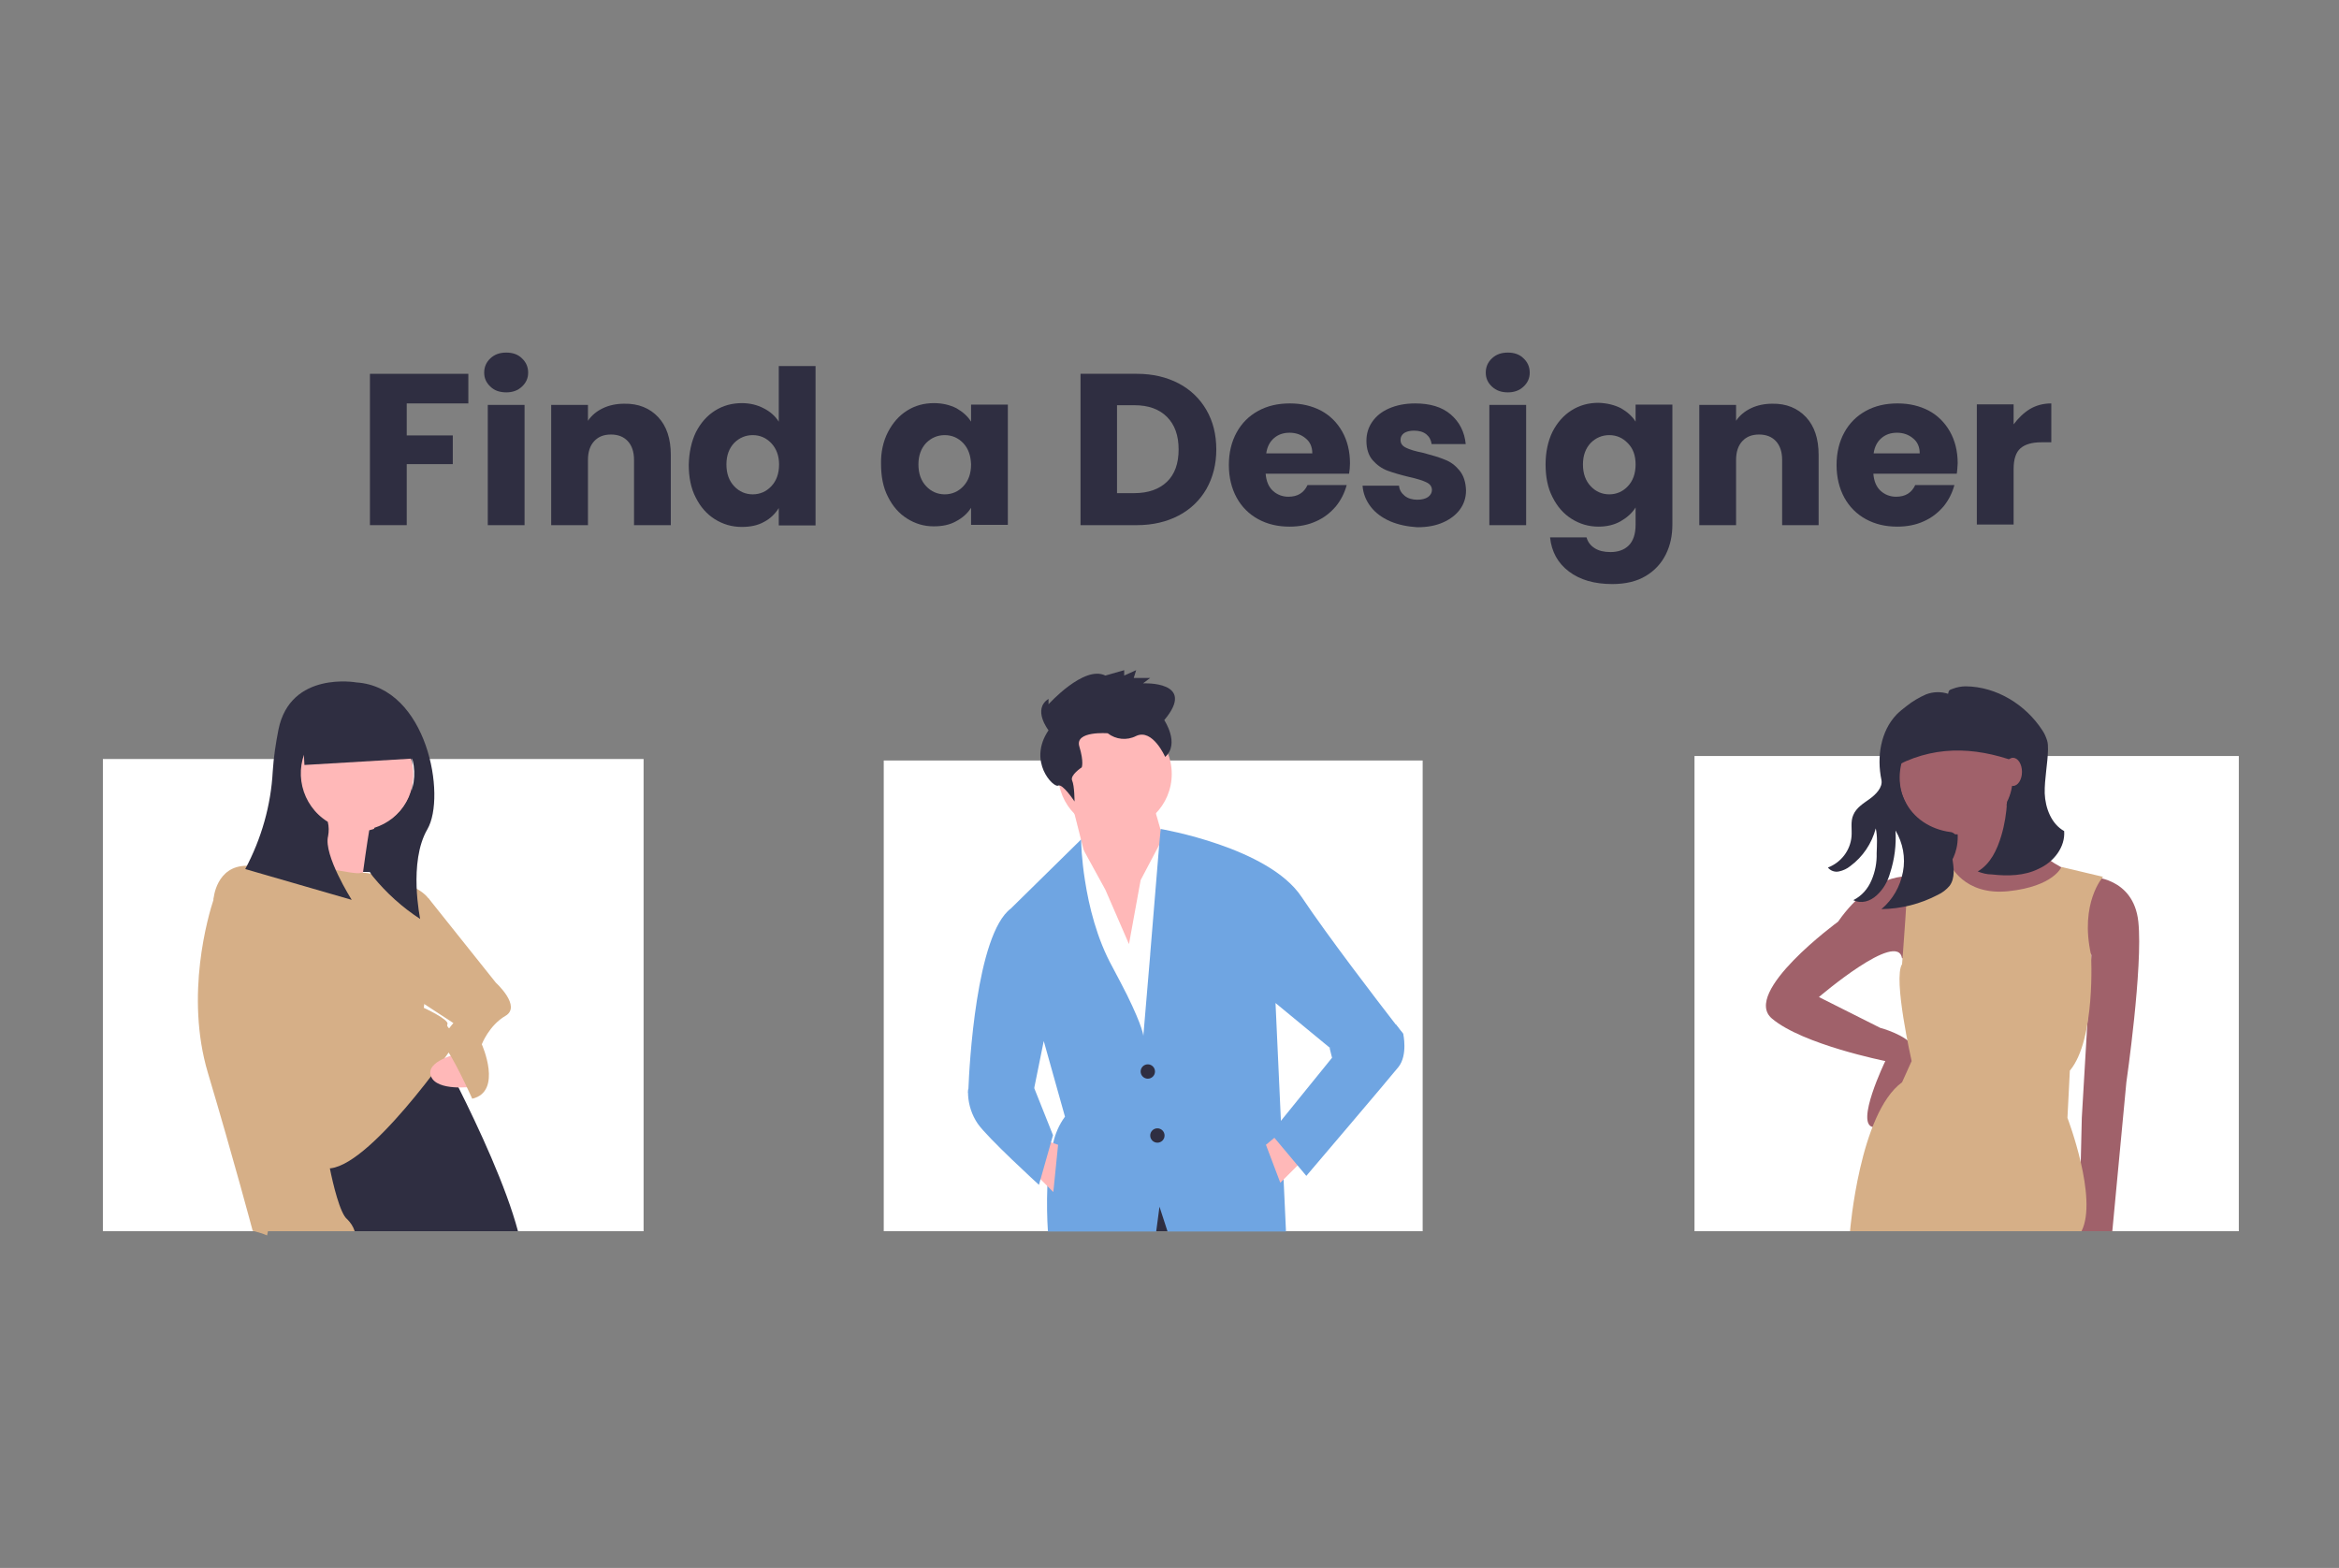 <?xml version="1.0" encoding="utf-8"?>
<!-- Generator: Adobe Illustrator 22.1.0, SVG Export Plug-In . SVG Version: 6.00 Build 0)  -->
<svg version="1.1" id="fad6bd40-d7a1-475a-8cb8-f1a0445f95b8"
	 xmlns="http://www.w3.org/2000/svg" xmlns:xlink="http://www.w3.org/1999/xlink" x="0px" y="0px" viewBox="0 0 782.1 524.3"
	 style="enable-background:new 0 0 782.1 524.3;" xml:space="preserve">
<rect x="0" y="0" width="782.1" height="524.3" fill="#808080" stroke="none"/>
<style type="text/css">
	.st0{fill:#2F2E41;}
	.st1{fill:#FFFFFF;}
	.st2{fill:#FFB8B8;}
	.st3{fill:#6FA5E2;}
	.st4{fill:#A0616A;}
	.st5{fill:#D6AF87;}
</style>
<g>
	<path class="st0" d="M156.6,125v9.9H136v10.7h15.4v9.6H136v20.4h-12.3V125H156.6z"/>
	<path class="st0" d="M164,129.3c-1.4-1.3-2.1-2.8-2.1-4.7c0-1.9,0.7-3.5,2.1-4.8c1.4-1.3,3.1-1.9,5.3-1.9c2.1,0,3.9,0.6,5.2,1.9
		c1.4,1.3,2.1,2.9,2.1,4.8c0,1.9-0.7,3.4-2.1,4.7c-1.4,1.3-3.1,1.9-5.2,1.9C167.1,131.2,165.3,130.6,164,129.3z M175.4,135.4v40.2
		h-12.3v-40.2H175.4z"/>
	<path class="st0" d="M220.1,139.5c2.8,3,4.2,7.2,4.2,12.6v23.5H212v-21.8c0-2.7-0.7-4.8-2.1-6.3c-1.4-1.5-3.3-2.2-5.6-2.2
		c-2.4,0-4.2,0.7-5.6,2.2c-1.4,1.5-2.1,3.6-2.1,6.3v21.8h-12.3v-40.2h12.3v5.3c1.2-1.8,2.9-3.2,5-4.2c2.1-1,4.5-1.5,7.1-1.5
		C213.5,134.9,217.3,136.5,220.1,139.5z"/>
	<path class="st0" d="M232.7,144.5c1.6-3.1,3.7-5.5,6.4-7.2c2.7-1.7,5.7-2.5,9-2.5c2.6,0,5.1,0.6,7.2,1.7c2.2,1.1,3.9,2.6,5.1,4.5
		v-18.6h12.3v53.3h-12.3v-5.8c-1.2,1.9-2.8,3.5-4.9,4.6c-2.1,1.2-4.6,1.7-7.5,1.7c-3.3,0-6.3-0.9-9-2.6c-2.7-1.7-4.8-4.1-6.4-7.3
		c-1.6-3.1-2.3-6.8-2.3-10.9C230.4,151.3,231.2,147.6,232.7,144.5z M257.9,148.2c-1.7-1.8-3.8-2.7-6.2-2.7c-2.4,0-4.5,0.9-6.2,2.6
		c-1.7,1.8-2.6,4.2-2.6,7.2c0,3.1,0.9,5.5,2.6,7.3c1.7,1.8,3.8,2.7,6.2,2.7c2.4,0,4.5-0.9,6.2-2.7c1.7-1.8,2.6-4.2,2.6-7.3
		C260.5,152.4,259.6,150,257.9,148.2z"/>
	<path class="st0" d="M296.9,144.5c1.6-3.1,3.7-5.5,6.4-7.2c2.7-1.7,5.7-2.5,9-2.5c2.8,0,5.3,0.6,7.5,1.7c2.1,1.2,3.8,2.7,4.9,4.5
		v-5.7H337v40.2h-12.3v-5.7c-1.2,1.9-2.9,3.4-5,4.5c-2.1,1.2-4.6,1.7-7.5,1.7c-3.3,0-6.2-0.9-8.9-2.6c-2.7-1.7-4.8-4.1-6.4-7.3
		c-1.6-3.1-2.3-6.8-2.3-10.9C294.5,151.3,295.3,147.6,296.9,144.5z M322.1,148.2c-1.7-1.8-3.8-2.7-6.2-2.7c-2.4,0-4.5,0.9-6.2,2.6
		c-1.7,1.8-2.6,4.2-2.6,7.2c0,3.1,0.9,5.5,2.6,7.3c1.7,1.8,3.8,2.7,6.2,2.7c2.4,0,4.5-0.9,6.2-2.7c1.7-1.8,2.6-4.2,2.6-7.3
		C324.6,152.4,323.8,150,322.1,148.2z"/>
	<path class="st0" d="M394.1,128.2c4,2.1,7.1,5.1,9.3,8.9c2.2,3.8,3.3,8.2,3.3,13.2c0,4.9-1.1,9.3-3.3,13.2
		c-2.2,3.8-5.3,6.8-9.3,8.9c-4,2.1-8.7,3.2-13.9,3.2h-18.9V125h18.9C385.4,125,390.1,126.1,394.1,128.2z M390.2,161.1
		c2.6-2.5,3.9-6.1,3.9-10.8c0-4.7-1.3-8.3-3.9-10.9c-2.6-2.6-6.2-3.9-10.9-3.9h-5.8v29.4h5.8C383.9,164.9,387.6,163.6,390.2,161.1z"
		/>
	<path class="st0" d="M451.1,158.4h-27.9c0.2,2.5,1,4.4,2.4,5.7c1.4,1.3,3.2,2,5.2,2c3.1,0,5.2-1.3,6.4-3.9h13.1
		c-0.7,2.6-1.9,5-3.6,7.1c-1.8,2.1-3.9,3.8-6.6,5c-2.6,1.2-5.6,1.8-8.9,1.8c-3.9,0-7.4-0.8-10.5-2.5c-3.1-1.7-5.5-4.1-7.2-7.2
		c-1.7-3.1-2.6-6.8-2.6-10.9c0-4.2,0.9-7.8,2.6-10.9c1.7-3.1,4.1-5.5,7.2-7.2c3.1-1.7,6.6-2.5,10.6-2.5c3.9,0,7.3,0.8,10.4,2.4
		c3,1.6,5.4,4,7.1,7c1.7,3,2.6,6.6,2.6,10.6C451.4,156,451.3,157.2,451.1,158.4z M438.8,151.6c0-2.1-0.7-3.8-2.2-5
		c-1.4-1.2-3.2-1.9-5.4-1.9c-2.1,0-3.8,0.6-5.2,1.8c-1.4,1.2-2.3,2.9-2.6,5.1H438.8z"/>
	<path class="st0" d="M464.8,174.3c-2.7-1.2-4.9-2.8-6.5-4.9c-1.6-2.1-2.5-4.4-2.7-7h12.2c0.1,1.4,0.8,2.5,1.9,3.4s2.6,1.3,4.2,1.3
		c1.5,0,2.7-0.3,3.6-0.9c0.8-0.6,1.3-1.4,1.3-2.3c0-1.2-0.6-2-1.8-2.6c-1.2-0.6-3.1-1.2-5.8-1.8c-2.9-0.7-5.3-1.4-7.2-2.1
		c-1.9-0.7-3.6-1.9-5-3.5c-1.4-1.6-2.1-3.8-2.1-6.5c0-2.3,0.6-4.4,1.9-6.3c1.3-1.9,3.1-3.4,5.6-4.5c2.5-1.1,5.4-1.7,8.8-1.7
		c5,0,9,1.2,11.9,3.7c2.9,2.5,4.6,5.8,5,9.9h-11.4c-0.2-1.4-0.8-2.5-1.8-3.3c-1-0.8-2.4-1.2-4.1-1.2c-1.4,0-2.5,0.3-3.3,0.8
		c-0.8,0.6-1.2,1.3-1.2,2.3c0,1.2,0.6,2,1.8,2.6c1.2,0.6,3.1,1.2,5.7,1.7c3,0.8,5.4,1.5,7.3,2.3c1.9,0.7,3.5,1.9,4.9,3.6
		c1.4,1.7,2.1,3.9,2.2,6.7c0,2.4-0.7,4.5-2,6.3c-1.3,1.8-3.2,3.3-5.7,4.4c-2.5,1.1-5.3,1.6-8.6,1.6
		C470.7,176.1,467.6,175.5,464.8,174.3z"/>
	<path class="st0" d="M498.9,129.3c-1.4-1.3-2.1-2.8-2.1-4.7c0-1.9,0.7-3.5,2.1-4.8c1.4-1.3,3.1-1.9,5.3-1.9c2.1,0,3.9,0.6,5.2,1.9
		c1.4,1.3,2.1,2.9,2.1,4.8c0,1.9-0.7,3.4-2.1,4.7c-1.4,1.3-3.1,1.9-5.2,1.9C502,131.2,500.3,130.6,498.9,129.3z M510.3,135.4v40.2
		H498v-40.2H510.3z"/>
	<path class="st0" d="M542,136.5c2.1,1.2,3.8,2.7,4.9,4.5v-5.7h12.3v40.1c0,3.7-0.7,7-2.2,10c-1.5,3-3.7,5.4-6.7,7.2
		c-3,1.8-6.7,2.7-11.2,2.7c-6,0-10.8-1.4-14.5-4.2c-3.7-2.8-5.8-6.6-6.3-11.4h12.2c0.4,1.5,1.3,2.7,2.7,3.6c1.4,0.9,3.2,1.3,5.3,1.3
		c2.5,0,4.6-0.7,6.1-2.2c1.5-1.5,2.3-3.8,2.3-7v-5.7c-1.2,1.9-2.9,3.4-5,4.6c-2.1,1.2-4.6,1.8-7.4,1.8c-3.3,0-6.3-0.9-9-2.6
		c-2.7-1.7-4.8-4.1-6.4-7.3c-1.6-3.1-2.3-6.8-2.3-10.9c0-4.1,0.8-7.8,2.3-10.9c1.6-3.1,3.7-5.5,6.4-7.2c2.7-1.7,5.7-2.5,9-2.5
		C537.4,134.8,539.8,135.4,542,136.5z M544.3,148.2c-1.7-1.8-3.8-2.7-6.2-2.7s-4.5,0.9-6.2,2.6c-1.7,1.8-2.6,4.2-2.6,7.2
		c0,3.1,0.9,5.5,2.6,7.3c1.7,1.8,3.8,2.7,6.2,2.7s4.5-0.9,6.2-2.7c1.7-1.8,2.6-4.2,2.6-7.3C546.9,152.4,546.1,150,544.3,148.2z"/>
	<path class="st0" d="M603.9,139.5c2.8,3,4.2,7.2,4.2,12.6v23.5h-12.2v-21.8c0-2.7-0.7-4.8-2.1-6.3c-1.4-1.5-3.3-2.2-5.6-2.2
		c-2.4,0-4.2,0.7-5.6,2.2c-1.4,1.5-2.1,3.6-2.1,6.3v21.8h-12.3v-40.2h12.3v5.3c1.2-1.8,2.9-3.2,5-4.2c2.1-1,4.5-1.5,7.1-1.5
		C597.3,134.9,601.1,136.5,603.9,139.5z"/>
	<path class="st0" d="M654.3,158.4h-27.9c0.2,2.5,1,4.4,2.4,5.7c1.4,1.3,3.2,2,5.2,2c3.1,0,5.2-1.3,6.4-3.9h13.1
		c-0.7,2.6-1.9,5-3.6,7.1c-1.8,2.1-3.9,3.8-6.6,5c-2.6,1.2-5.6,1.8-8.9,1.8c-3.9,0-7.4-0.8-10.5-2.5c-3.1-1.7-5.5-4.1-7.2-7.2
		c-1.7-3.1-2.6-6.8-2.6-10.9c0-4.2,0.9-7.8,2.6-10.9c1.7-3.1,4.1-5.5,7.2-7.2c3.1-1.7,6.6-2.5,10.6-2.5c3.9,0,7.3,0.8,10.4,2.4
		c3,1.6,5.4,4,7.1,7c1.7,3,2.6,6.6,2.6,10.6C654.5,156,654.5,157.2,654.3,158.4z M641.9,151.6c0-2.1-0.7-3.8-2.2-5
		c-1.4-1.2-3.2-1.9-5.4-1.9c-2.1,0-3.8,0.6-5.2,1.8c-1.4,1.2-2.3,2.9-2.6,5.1H641.9z"/>
	<path class="st0" d="M678.7,136.8c2.2-1.3,4.6-1.9,7.2-1.9v13h-3.4c-3.1,0-5.4,0.7-6.9,2c-1.5,1.3-2.3,3.6-2.3,6.9v18.6H661v-40.2
		h12.3v6.7C674.8,139.9,676.6,138.1,678.7,136.8z"/>
</g>
<rect x="295.5" y="254.3" class="st1" width="180.2" height="157.4"/>
<polygon class="st2" points="357.7,265.9 363.3,288 360.9,320.4 382.2,337 389.3,281.7 385.4,268.2 "/>
<polygon class="st1" points="377.5,315.7 381.4,294.3 389.3,279.3 409.1,359.1 364.1,365.4 352.2,301.4 362.3,284.2 369.6,297.5 "/>
<polygon class="st0" points="428.3,411.7 353.4,411.7 353.8,405.7 371.2,394.7 394.9,394.7 428.1,408.9 "/>
<circle class="st2" cx="372.8" cy="258.8" r="19"/>
<path class="st3" d="M444.7,350.4l-18.2-15l1.8,39.3l0.2,3.8l0.2,5l0.5,10.9l0.8,17.4h-39.6l-2.7-8.3l-1.1,8.3h-36.2
	c-0.3-4.4-0.4-9.6-0.2-14.9c0.1-4.9,0.8-9.7,1.9-14.5c0.7-3.2,2-6.3,4-9l-7.1-25.3l-3.2,15.8l-22.1,1.6c0,0,0-0.4,0.1-1.2v0
	c0.3-7.8,2.6-51.8,14.2-60.5l23.5-23.1c0,0,0,1.7,0.2,4.5v0c0.2,2.4,0.5,5.6,1.1,9.3v0c1.3,8.4,3.9,19.3,9.2,28.9
	c1.9,3.6,3.5,6.6,4.8,9.2c5.5,11.2,5.5,13.8,5.5,13.8l2.3-27.2l0-0.1l0-0.1l3-36.4l0.5-5.4v0c0,0,36.1,6.1,47.1,22.7
	c8.9,13.3,25.4,34.8,31.6,42.8c0.1,0.1,0.1,0.2,0.2,0.3l0.9,1.2c0.2,0.2,0.3,0.4,0.5,0.6c0.2,0.2,0.3,0.3,0.4,0.5l0.4,0.5
	L444.7,350.4z"/>
<circle class="st0" cx="383.8" cy="358.3" r="2.4"/>
<circle class="st0" cx="387" cy="379.7" r="2.4"/>
<polygon class="st2" points="435.2,388.4 428.1,395.5 423.3,382.8 428.5,378.5 "/>
<polygon class="st2" points="345.1,391.5 352.2,398.6 353.8,382.8 349,381.2 "/>
<path class="st0" d="M350.6,244.2c0,0-5.5-7,0-10.5v1.8c0,0,11.9-13.2,19-9.6l6.3-1.8v1.8l4-1.8l-0.8,2.6h5.5l-2.4,1.8
	c0,0,18.2-0.9,7.1,12.3c0,0,5.3,7.9,0.3,12.3c0,0-4.2-9.6-9.7-7c-3.1,1.6-6.8,1.2-9.5-0.9c0,0-11.1-0.9-9.5,4.4s0.8,7,0.8,7
	s-4,2.6-3.2,4.4s0.8,7,0.8,7s-4-6.1-5.5-5.3S343.5,254.7,350.6,244.2z"/>
<path class="st3" d="M326.9,362.3l-3.2,2v1.9c0.2,3.4,1.3,6.7,3.2,9.5c3.2,4.7,20.5,20.5,20.5,20.5l4.7-16.6l-6.3-15.8l-4-4.7
	L326.9,362.3z"/>
<path class="st3" d="M458.1,341.7l8.7,0.9l2.4,3.1c0,0,1.6,7.1-1.6,11.1s-30.8,36.4-30.8,36.4l-11.9-14.2l20.5-25.3l-0.8-3.2
	L458.1,341.7z"/>
<rect x="566.6" y="252.8" class="st1" width="182" height="158.9"/>
<polygon class="st0" points="679.1,287.3 638,288.1 632.4,250.2 679.1,250.2 "/>
<path class="st4" d="M699.2,293.2c0,0,14.2,0,15.8,15s-4,53.7-4,53.7l-4.7,49.8h-11.1l0.9-37.9l3.2-54.5l-9.5-10.3L699.2,293.2z"/>
<path class="st4" d="M640.7,293.2c0,0-13.4-3.2-26.1,15c0,0-32.4,23.7-22.1,32.4s37.9,14.2,37.9,14.2s-10.3,21.3-4,22.1
	s15.8-22.9,13.4-26.9s-11.1-6.3-11.1-6.3l-20.5-10.3c0,0,26.4-22.6,27.8-12.9l7.8-3.7L640.7,293.2z"/>
<path class="st4" d="M670,266.4c3.4,11.5,11.8,20.8,22.9,25.3L672.4,309l-24.5-15.8c0,0,8.7-5.5,6.3-17.4L670,266.4z"/>
<circle class="st4" cx="654.2" cy="260" r="19"/>
<path class="st5" d="M637.6,291.7l14.4-2.8c0,0,4.5,10.7,19.6,9.1s17.7-8.1,17.7-8.1l13.9,3.3c0,0-7.9,8.7-4,26.1
	c0,0,1.6,28.4-7.1,38.7l-0.8,15.8c0,0,10.3,26.9,4.7,37.9h-77.4c0,0,3.2-39.5,17.4-49.8l3.2-7.1c0,0-6.3-27.7-3.2-32.4
	C636,322.5,638.4,292.4,637.6,291.7z"/>
<path class="st0" d="M690.2,277.9c-4.3-2.4-6.3-7.7-6.5-12.6c-0.1-4.9,1-9.8,1.1-14.7c0-1,0-2-0.3-3c-0.4-1.2-0.9-2.4-1.6-3.4
	c-5.6-8.6-15.3-14.6-25.6-14.7c-1.5,0-3,0.3-4.3,0.8c-1.1,0.4-1.4,0.4-1.6,1.7c-2.4-0.8-5.1-0.7-7.4,0.2c-2.3,1-4.5,2.3-6.5,3.9
	c-1.2,0.9-2.3,1.8-3.3,2.8c-5.4,5.6-6.7,14.3-5.1,21.9c0.5,2.5-1.9,4.9-4,6.4s-4.4,2.9-5.4,5.3c-1,2.2-0.4,4.8-0.6,7.2
	c-0.4,4.7-3.5,8.7-7.9,10.4c0.9,1.1,2.3,1.6,3.7,1.3c1.4-0.3,2.7-0.9,3.8-1.8c4.2-3.1,7.2-7.6,8.5-12.6c0.6,2.7,0.4,5.5,0.3,8.3
	c0.1,3.1-0.5,6.2-1.7,9c-1.2,2.9-3.3,5.3-6.1,6.7c2.7,1.3,5.6,0.4,7.8-1.6c2.2-2,3.7-4.6,4.5-7.5c1.5-4.6,2.1-9.4,1.8-14.2
	c2.5,4.2,3.4,9.1,2.5,13.8c-0.9,4.9-3.4,9.3-7.2,12.5c6.6-0.1,13-1.7,18.9-4.8c1.5-0.7,2.8-1.7,3.9-3c1.9-2.6,1.4-6.1,0.9-9.3
	c-0.4-2.5,2.7-6.1,0.9-7.9c-0.5-0.5-1.1-0.8-1.7-0.8c-6.5-0.9-12.3-4.6-15.1-10.5c-1.2-2.4-1.9-5.1-1.9-7.8c0-10.5,8.5-19,19-19
	c10.5,0,19,8.5,19,19c0,2.8-0.6,5.7-1.9,8.2c-0.2,3.8-0.8,7.6-1.9,11.3c-1.4,4.7-3.6,9.5-7.9,12c1.5,0.6,3.1,1,4.7,1
	c5.3,0.6,10.9,0.5,15.7-1.9C686.8,288.2,690.6,283.2,690.2,277.9z"/>
<path class="st0" d="M676.7,255.7c-14.2-5.7-28.2-6.9-41.9,0v-11.5c0-4.1,3.3-7.5,7.5-7.5h28.5c3.3,0,5.9,2.6,5.9,5.9c0,0,0,0,0,0
	V255.7z"/>
<ellipse class="st4" cx="673.1" cy="258.1" rx="3" ry="4.7"/>
<rect x="34.4" y="253.8" class="st1" width="180.8" height="157.9"/>
<polygon class="st0" points="137.8,291.9 99,291.1 99,237.3 137.8,241.3 "/>
<path class="st0" d="M173.2,411.7H89.6c0.5-3,1.5-6,2.8-8.8c2.4-4.4,5.3-13.8,7.7-22.2c1.4-4.9,2.5-9.4,3.3-12.3
	c0.5-2.1,0.9-3.4,0.9-3.4l41.1-16.6c0,0,1.2,2.1,3,5.6c0,0.1,0.1,0.1,0.1,0.2c1.3,2.5,3,5.7,4.8,9.4h0
	C160,377,169.2,396.7,173.2,411.7z"/>
<path class="st2" d="M107,268.9l-5.5,27.7l19,1.6c0,0,3.2-24.5,4-25.3S107,268.9,107,268.9z"/>
<circle class="st2" cx="119.2" cy="259.1" r="19"/>
<path class="st5" d="M101.4,288.7c0,0,18.2,4,19,3.2s22.1,3.2,23.7,10.3s-2.4,34.8-2.4,34.8s8.7,4,7.9,5.5s4.7,3.2,3.2,5.5
	s-30,43.5-43.5,42.7s-37.9-90.1-37.9-90.1s0.8-11.1,11.1-11.1S101.4,288.7,101.4,288.7z"/>
<path class="st2" d="M153.2,352.3c0,0-11.1,2.5-9.1,7.6s13.8,3.5,13.8,3.5L153.2,352.3z"/>
<path class="st5" d="M118.6,411.7H89.6c-0.1,0.5-0.2,0.9-0.3,1.4c-1.4-0.6-2.8-1-4.3-1.4c-0.3-0.1-0.5-0.1-0.5-0.1
	s-6.3-23.7-15-52.9c-7.7-25.9,0.1-52.5,2-58.2v0c0.2-0.7,0.4-1.1,0.4-1.1l7.1-5.5l24.4,74.5l6.4,19.5c0,0,0.2,1.1,0.5,2.8
	c1,5,3.4,15.2,5.8,17C117.2,408.8,118.1,410.1,118.6,411.7z"/>
<path class="st5" d="M133.4,299.4l9.9,1l22.5,28.2c0,0,8.7,7.9,3.2,11.1s-7.9,9.5-7.9,9.5s7.1,15.8-3.2,18.2c0,0-7.1-15.8-9.5-17.4
	s3.2-7.9,3.2-7.9l-18.2-11.9L133.4,299.4z"/>
<path class="st0" d="M119.2,228.2c0,0-22.1-4-26.1,15.8c-0.9,4.6-1.6,9.2-1.9,13.9c-0.6,11.4-3.8,22.6-9.2,32.7l0,0l35.6,10.3
	c0,0-9.5-15-7.9-21.3c0.3-1.6,0.3-3.2-0.1-4.8c-8.9-5.5-11.7-17.2-6.2-26.1s17.2-11.7,26.1-6.2c8.9,5.5,11.7,17.2,6.2,26.1
	c-2.4,3.9-6.1,6.8-10.5,8.2c-2.6,5.8-4.1,12-0.5,16.3c4.5,5.5,9.8,10.3,15.8,14.2c0,0-4-19,2.4-30S142.9,229.8,119.2,228.2z"/>
<polygon class="st0" points="138.9,253.6 101.8,255.8 100.8,238.4 133,237.2 "/>
</svg>
